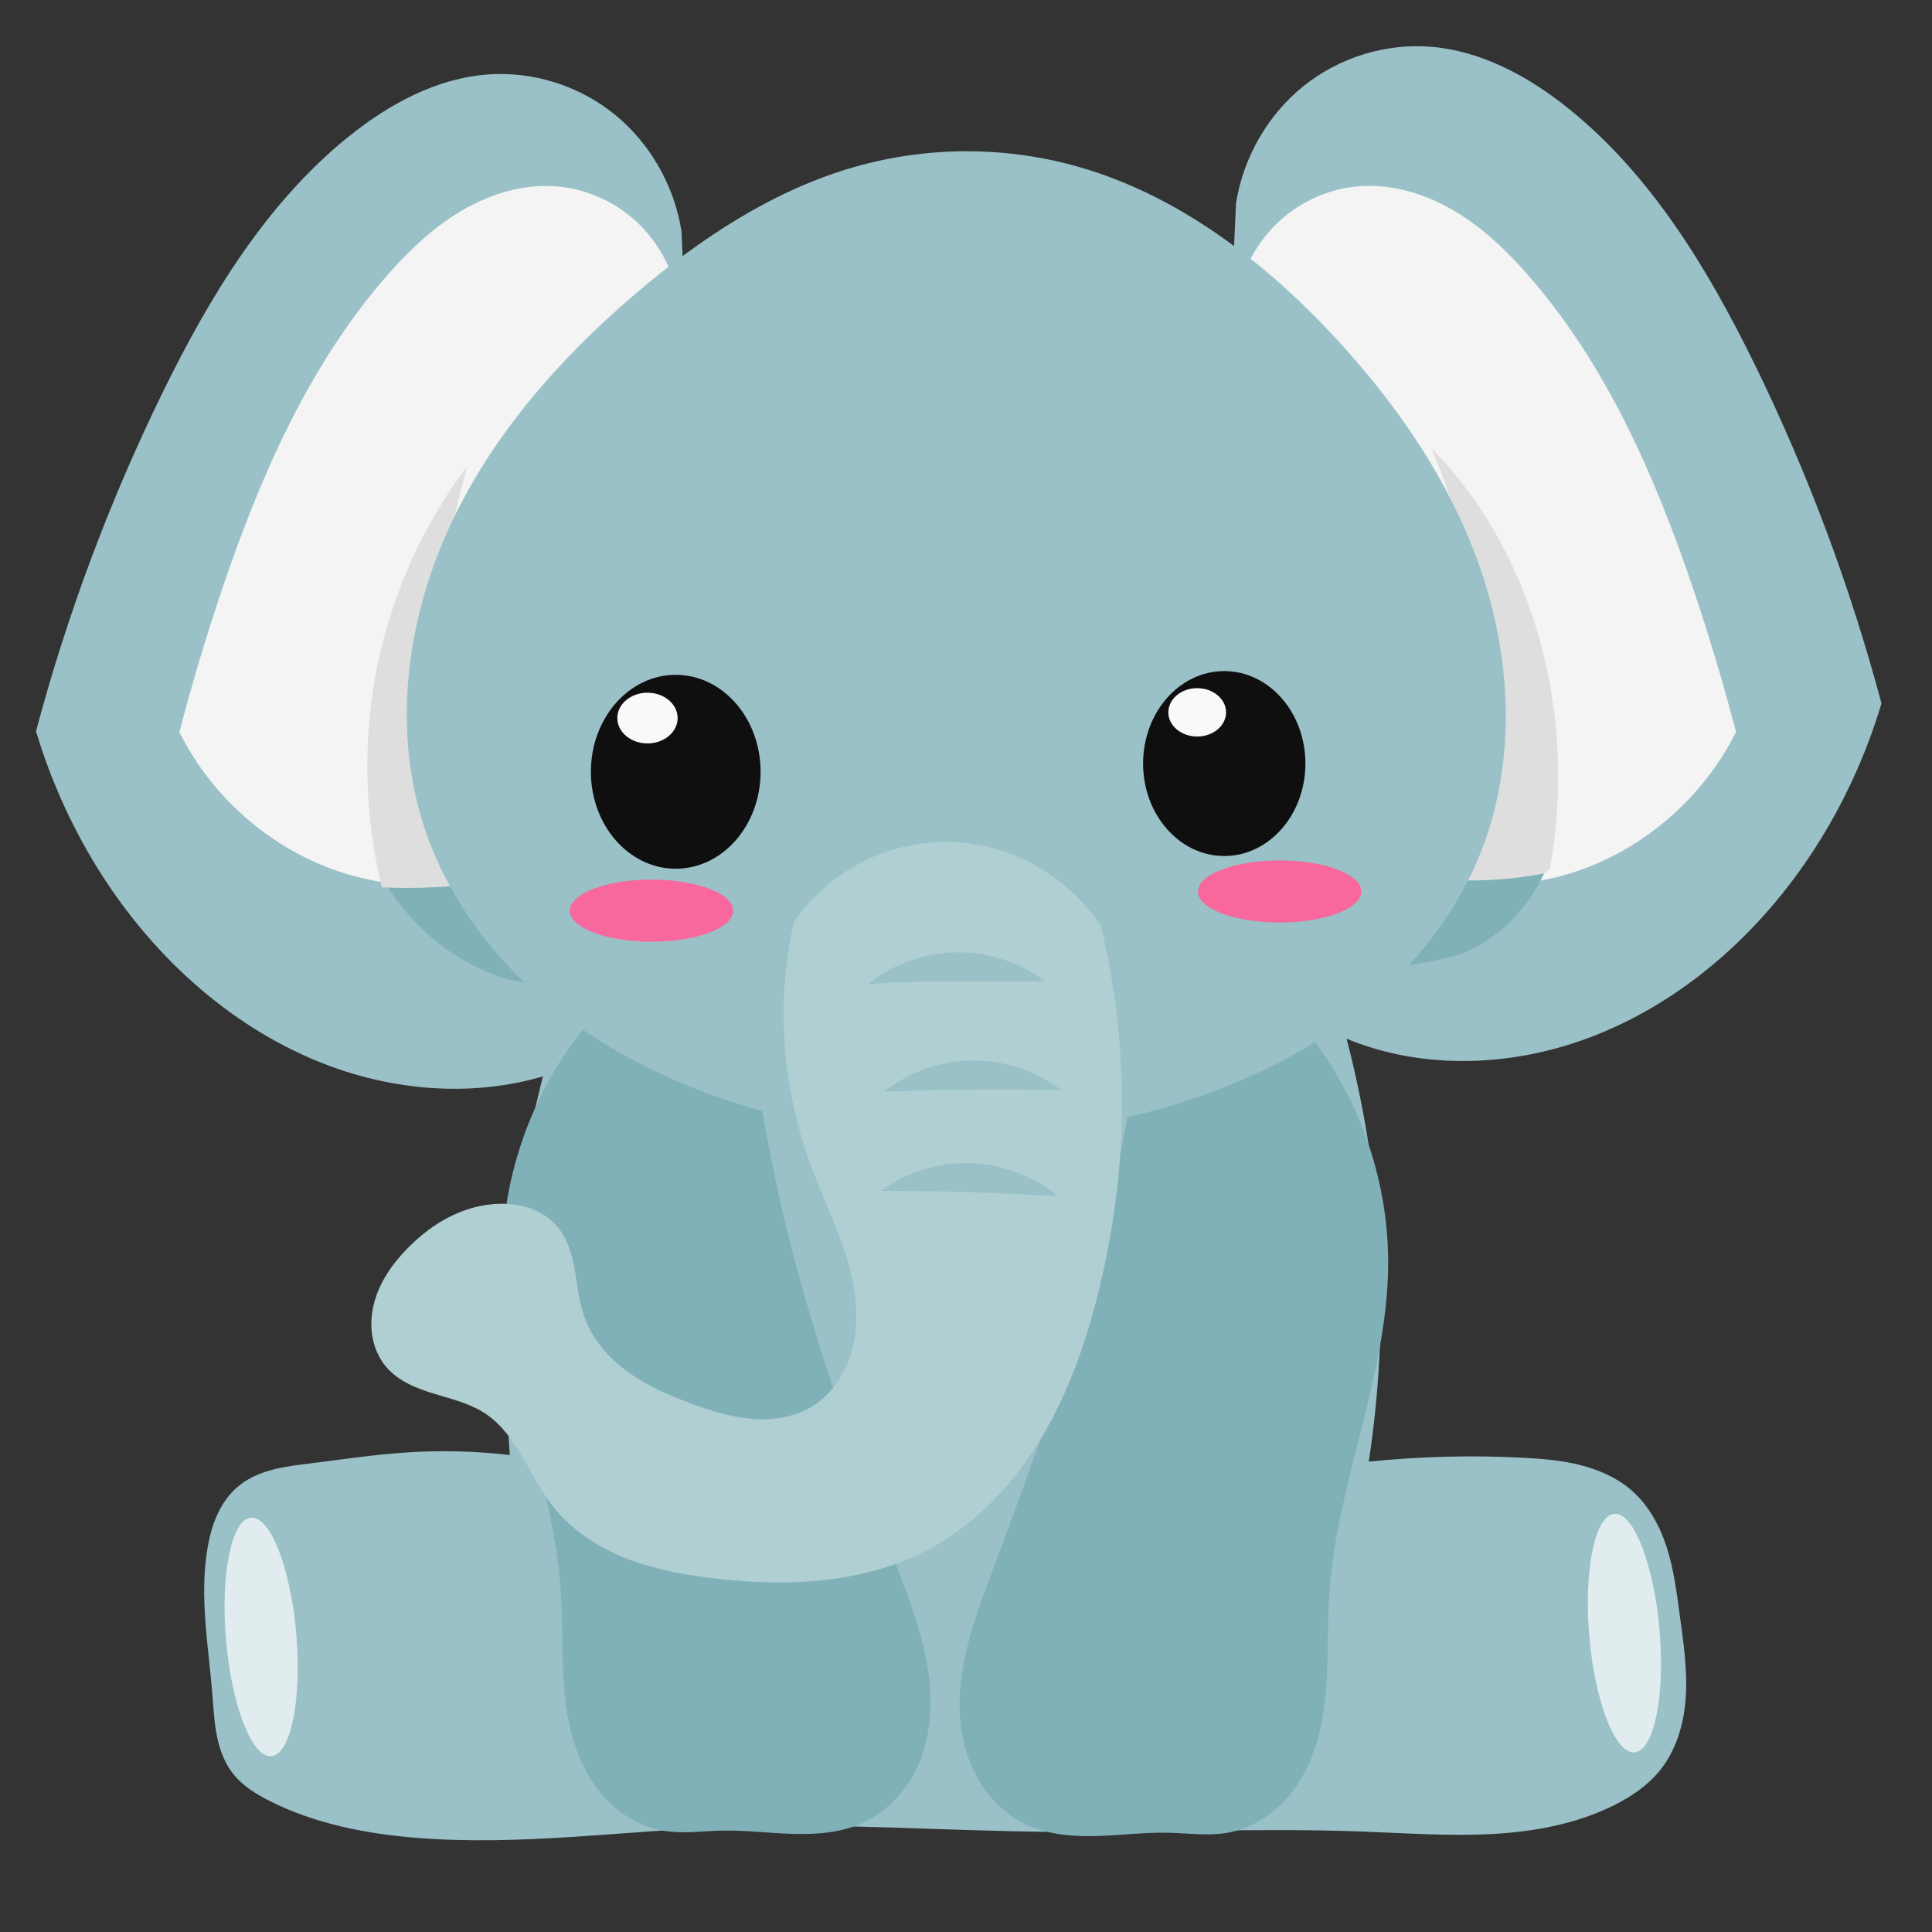 <?xml version="1.0" encoding="UTF-8" standalone="no"?>
<!-- Created with Inkscape (http://www.inkscape.org/) -->

<svg
   width="200mm"
   height="200mm"
   viewBox="0 0 200 200"
   version="1.1"
   id="svg36507"
   inkscape:version="1.2.2 (732a01da63, 2022-12-09)"
   sodipodi:docname="elephant.svg"
   xmlns:inkscape="http://www.inkscape.org/namespaces/inkscape"
   xmlns:sodipodi="http://sodipodi.sourceforge.net/DTD/sodipodi-0.dtd"
   xmlns="http://www.w3.org/2000/svg"
   xmlns:svg="http://www.w3.org/2000/svg">
  <rect x="0" y="0" width="200" height="200" fill="#333333" stroke="none"/>
  <sodipodi:namedview
     id="namedview36509"
     pagecolor="#ffffff"
     bordercolor="#000000"
     borderopacity="0.25"
     inkscape:showpageshadow="2"
     inkscape:pageopacity="0.0"
     inkscape:pagecheckerboard="0"
     inkscape:deskcolor="#d1d1d1"
     inkscape:document-units="mm"
     showgrid="false"
     inkscape:zoom="0.49638341"
     inkscape:cx="42.306007"
     inkscape:cy="537.89067"
     inkscape:window-width="1920"
     inkscape:window-height="986"
     inkscape:window-x="-11"
     inkscape:window-y="-11"
     inkscape:window-maximized="1"
     inkscape:current-layer="layer1" />
  <defs
     id="defs36504">
    <inkscape:path-effect
       effect="spiro"
       id="path-effect107251"
       is_visible="true"
       lpeversion="1" />
    <inkscape:path-effect
       effect="spiro"
       id="path-effect107193"
       is_visible="true"
       lpeversion="1" />
    <inkscape:path-effect
       effect="spiro"
       id="path-effect96656"
       is_visible="true"
       lpeversion="1" />
    <inkscape:path-effect
       effect="spiro"
       id="path-effect93748"
       is_visible="true"
       lpeversion="1" />
    <inkscape:path-effect
       effect="spiro"
       id="path-effect79890"
       is_visible="true"
       lpeversion="1" />
    <inkscape:path-effect
       effect="spiro"
       id="path-effect75530"
       is_visible="true"
       lpeversion="1" />
    <inkscape:path-effect
       effect="spiro"
       id="path-effect71074"
       is_visible="true"
       lpeversion="1" />
    <inkscape:path-effect
       effect="spiro"
       id="path-effect66601"
       is_visible="true"
       lpeversion="1" />
    <inkscape:path-effect
       effect="spiro"
       id="path-effect62132"
       is_visible="true"
       lpeversion="1" />
    <inkscape:path-effect
       effect="spiro"
       id="path-effect59091"
       is_visible="true"
       lpeversion="1" />
    <inkscape:path-effect
       effect="spiro"
       id="path-effect53919"
       is_visible="true"
       lpeversion="1" />
    <inkscape:path-effect
       effect="spiro"
       id="path-effect49559"
       is_visible="true"
       lpeversion="1" />
    <inkscape:path-effect
       effect="spiro"
       id="path-effect43021"
       is_visible="true"
       lpeversion="1" />
    <inkscape:path-effect
       effect="spiro"
       id="path-effect39951"
       is_visible="true"
       lpeversion="1" />
    <inkscape:path-effect
       effect="spiro"
       id="path-effect53919-8"
       is_visible="true"
       lpeversion="1" />
    <inkscape:path-effect
       effect="spiro"
       id="path-effect59091-6"
       is_visible="true"
       lpeversion="1" />
    <inkscape:path-effect
       effect="spiro"
       id="path-effect62132-3"
       is_visible="true"
       lpeversion="1" />
    <inkscape:path-effect
       effect="spiro"
       id="path-effect66601-5"
       is_visible="true"
       lpeversion="1" />
    <inkscape:path-effect
       effect="spiro"
       id="path-effect71074-0"
       is_visible="true"
       lpeversion="1" />
    <inkscape:path-effect
       effect="spiro"
       id="path-effect79890-3"
       is_visible="true"
       lpeversion="1" />
    <inkscape:path-effect
       effect="spiro"
       id="path-effect79890-1"
       is_visible="true"
       lpeversion="1" />
    <inkscape:path-effect
       effect="spiro"
       id="path-effect96656-9"
       is_visible="true"
       lpeversion="1" />
    <inkscape:path-effect
       effect="spiro"
       id="path-effect107193-8"
       is_visible="true"
       lpeversion="1" />
    <inkscape:path-effect
       effect="spiro"
       id="path-effect107251-1"
       is_visible="true"
       lpeversion="1" />
    <inkscape:path-effect
       effect="spiro"
       id="path-effect107193-8-6"
       is_visible="true"
       lpeversion="1" />
    <inkscape:path-effect
       effect="spiro"
       id="path-effect107251-1-5"
       is_visible="true"
       lpeversion="1" />
  </defs>
  <g
     inkscape:label="Layer 1"
     inkscape:groupmode="layer"
     id="layer1"
     transform="translate(-39.945,-65.254)">
    <g
       id="g109671"
       transform="matrix(1.59,0,0,1.625,-19.838,-36.001)">
      <g
         id="g109630"
         transform="translate(-1.866,-4.264)">
        <g
           id="g109612">
          <g
             id="g71838"
             transform="translate(-25.077,1.774)">
            <path
               style="fill:#99c1c7;fill-opacity:1;stroke-width:0.265"
               d="m 145.014,77.763 c 0.465,-2.91 2.056,-5.625 4.367,-7.454 2.311,-1.828 5.32,-2.752 8.259,-2.534 3.332,0.246 6.423,1.889 9.046,3.957 5.331,4.204 9.018,10.138 12.061,16.207 3.473,6.926 6.255,14.197 8.292,21.672 -0.996,3.263 -2.46,6.383 -4.334,9.234 -3.541,5.387 -8.648,9.839 -14.699,12.061 -5.26,1.932 -11.277,2.093 -16.395,-0.188 -3.636,-1.621 -6.725,-4.441 -8.669,-7.915 z"
               id="path59089-4"
               inkscape:path-effect="#path-effect59091-6"
               inkscape:original-d="m 145.01362,77.763001 c 0,0 8.41725,-6.658366 12.62627,-9.987944 4.20902,-3.32958 6.03019,2.638589 9.04568,3.957487 3.0155,1.318898 8.04035,10.804832 12.06092,16.206853 4.02057,5.402019 8.29188,21.671953 8.29188,21.671953 0,0 -2.88986,6.15636 -4.3344,9.23415 -1.44453,3.07778 -9.79975,8.04087 -14.69923,12.06091 -4.89949,4.02004 -10.93047,-0.12537 -16.39531,-0.18845 -5.46484,-0.0631 -8.66878,-7.91498 -8.66878,-7.91498 0,0 2.07297,-45.039979 2.07297,-45.039979 z" />
            <path
               style="fill:#f4f4f4;fill-opacity:1;stroke-width:0.265"
               d="m 145.061,83.917 c 0.329,-1.913 1.315,-3.706 2.753,-5.009 1.438,-1.303 3.32,-2.107 5.256,-2.246 2.165,-0.156 4.337,0.507 6.211,1.604 1.873,1.097 3.471,2.611 4.908,4.238 4.961,5.619 8.098,12.611 10.553,19.693 1.055,3.042 1.998,6.123 2.827,9.234 -2.211,4.331 -6.262,7.684 -10.93,9.046 -4.44,1.295 -9.25,0.818 -13.663,-0.565 -3.35,-1.05 -6.54,-2.613 -9.423,-4.617 z"
               id="path71072-1"
               inkscape:path-effect="#path-effect71074-0"
               inkscape:original-d="m 145.06075,83.916784 c 0,0 5.33921,-4.836665 8.0092,-7.255393 2.67,-2.418731 7.41218,3.894934 11.11866,5.842005 3.70648,1.947069 7.03527,13.129074 10.5533,19.693214 3.51803,6.56413 2.82678,9.23413 2.82678,9.23413 0,0 -7.28707,6.03072 -10.93021,9.04569 -3.64313,3.01496 -9.10877,-0.37664 -13.66275,-0.56536 -4.55399,-0.18871 -9.42259,-4.61707 -9.42259,-4.61707 0,0 1.50761,-31.377216 1.50761,-31.377216 z" />
          </g>
        </g>
        <g
           id="g107370-7"
           transform="matrix(-0.848,0,0,1,193.238,-2.151)">
          <g
             id="g108881">
            <path
               style="fill:#80b1b9;fill-opacity:1;stroke-width:0.265"
               d="m 81.172,130.486 c -2.228,-0.993 -4.258,-2.43 -5.935,-4.201 -0.717,-0.757 -1.37,-1.575 -1.95,-2.441 -2.138,0.407 -4.314,0.62 -6.49,0.635 -1.36,0.009 -2.721,-0.059 -4.074,-0.203 0.701,1.238 1.638,2.342 2.747,3.234 1.261,1.015 2.742,1.755 4.312,2.152 1.091,0.209 2.187,0.391 3.287,0.546 1.13,0.159 2.265,0.29 3.404,0.357 1.566,0.093 3.139,0.066 4.701,-0.081 z"
               id="path107191-6-2"
               inkscape:path-effect="#path-effect107193-8-6"
               inkscape:original-d="m 81.172486,130.48606 c 0,0 -4.269758,-3.00134 -5.935188,-4.2009 -1.66542,-1.19957 -1.950332,-2.44097 -1.950332,-2.44097 0,0 -4.625179,0.4357 -6.490489,0.63532 -1.86531,0.19962 -4.074288,-0.20323 -4.074288,-0.20323 0,0 3.346096,1.6578 2.746706,3.23439 -0.59939,1.5766 4.311527,2.15218 4.311527,2.15218 0,0 0.954575,-0.23065 3.286815,0.54641 2.33223,0.77706 0.650262,0.49087 3.404472,0.35737 2.75421,-0.13352 4.700777,-0.0806 4.700777,-0.0806 z"
               sodipodi:nodetypes="cscscscsscc" />
            <path
               style="fill:#dedede;fill-opacity:1;stroke-width:0.265"
               d="m 62.343,124.088 c -1.164,-5.256 -0.728,-10.855 1.236,-15.868 1.655,-4.224 4.383,-8.023 7.856,-10.942 -1.045,2.033 -1.886,4.171 -2.506,6.372 -0.404,1.436 -0.715,2.899 -0.882,4.381 -0.304,2.707 -0.119,5.477 0.631,8.095 0.896,3.126 2.602,6.016 4.906,8.311 -2.482,0.365 -5.003,0.466 -7.507,0.302 -1.102,-0.072 -2.201,-0.196 -3.291,-0.37 z"
               id="path107249-9-3"
               inkscape:path-effect="#path-effect107251-1-5"
               inkscape:original-d="m 62.342712,124.08788 c 0,0 0.356711,-11.39158 1.23643,-15.86757 0.87971,-4.476 7.856429,-10.941637 7.856429,-10.941637 0,0 -1.877837,4.283267 -2.505747,6.371677 -0.62791,2.08841 -0.724912,2.84274 -0.881692,4.3815 -0.15678,1.53876 0.254138,5.70856 0.631308,8.09535 0.37717,2.38679 4.905776,8.31138 4.905776,8.31138 0,0 -5.434328,0.0355 -7.507028,0.3022 -2.07271,0.26671 -3.291261,-0.37019 -3.291261,-0.37019 z"
               sodipodi:nodetypes="cscssscscc" />
          </g>
        </g>
      </g>
      <g
         id="g109620"
         transform="translate(1.599,-5.064)">
        <g
           id="g71842"
           transform="translate(30.152,-4.146)">
          <path
             style="fill:#99c1c7;fill-opacity:1;stroke-width:0.265"
             d="M 50.218,86.253 C 49.753,83.343 48.162,80.628 45.851,78.799 43.54,76.971 40.531,76.048 37.592,76.265 c -3.332,0.246 -6.423,1.889 -9.046,3.957 -5.331,4.204 -9.018,10.138 -12.061,16.207 -3.473,6.926 -6.255,14.197 -8.292,21.672 0.996,3.263 2.46,6.383 4.334,9.234 3.541,5.387 8.648,9.839 14.699,12.061 5.26,1.932 11.277,2.093 16.395,-0.188 3.636,-1.621 6.725,-4.441 8.669,-7.915 z"
             id="path59089"
             inkscape:path-effect="#path-effect59091"
             inkscape:original-d="m 50.218476,86.252944 c 0,0 -8.417248,-6.658366 -12.626268,-9.987944 -4.209021,-3.32958 -6.030193,2.638589 -9.045686,3.957487 -3.015494,1.318898 -8.040344,10.804832 -12.060915,16.20685 -4.020569,5.402023 -8.291879,21.671963 -8.291879,21.671963 0,0 2.889859,6.15635 4.334392,9.23414 1.444533,3.07778 9.799757,8.04087 14.699239,12.06091 4.899483,4.02004 10.930467,-0.12537 16.395306,-0.18845 5.464836,-0.0631 8.668779,-7.91498 8.668779,-7.91498 0,0 -2.072968,-45.039976 -2.072968,-45.039976 z" />
          <path
             style="fill:#f4f4f4;fill-opacity:1;stroke-width:0.265"
             d="m 50.034,90.645 c -0.329,-1.913 -1.315,-3.706 -2.753,-5.009 -1.438,-1.303 -3.32,-2.107 -5.256,-2.246 -2.165,-0.156 -4.337,0.507 -6.211,1.604 -1.873,1.097 -3.471,2.611 -4.908,4.238 -4.961,5.619 -8.098,12.611 -10.553,19.693 -1.055,3.042 -1.998,6.123 -2.827,9.234 2.211,4.331 6.262,7.684 10.93,9.046 4.44,1.295 9.25,0.818 13.663,-0.565 3.35,-1.05 6.54,-2.613 9.423,-4.617 z"
             id="path71072"
             inkscape:path-effect="#path-effect71074"
             inkscape:original-d="m 50.033946,90.645304 c 0,0 -5.339202,-4.836665 -8.009199,-7.255393 -2.669998,-2.418731 -7.412173,3.894934 -11.118657,5.842005 -3.706482,1.947069 -7.035267,13.129074 -10.553298,19.693214 -3.518032,6.56413 -2.826777,9.23413 -2.826777,9.23413 0,0 7.287067,6.03072 10.930203,9.04569 3.643137,3.01496 9.108768,-0.37664 13.662755,-0.56536 4.553984,-0.18871 9.422587,-4.61707 9.422587,-4.61707 0,0 -1.507614,-31.377216 -1.507614,-31.377216 z" />
        </g>
        <g
           id="g107370"
           transform="matrix(0.991,0,0,1,0.736,0)">
          <path
             style="fill:#80b1b9;fill-opacity:1;stroke-width:0.265"
             d="m 80.284,130.58 c -2.698,-1.078 -5.21,-2.617 -7.396,-4.531 -1.005,-0.88 -1.942,-1.839 -2.798,-2.865 -1.544,0.339 -3.12,0.536 -4.7,0.588 -1.522,0.05 -3.048,-0.034 -4.556,-0.25 0.967,1.588 2.247,2.983 3.746,4.082 1.302,0.955 2.766,1.686 4.312,2.152 1.091,0.209 2.187,0.391 3.287,0.546 1.13,0.159 2.265,0.29 3.404,0.357 1.566,0.093 3.139,0.066 4.701,-0.081 z"
             id="path107191-6"
             inkscape:path-effect="#path-effect107193-8"
             inkscape:original-d="m 80.284068,130.58029 c 0,0 -5.730259,-3.33113 -7.395689,-4.53069 -1.66542,-1.19957 -2.798365,-2.86499 -2.798365,-2.86499 0,0 -2.834887,0.38859 -4.700197,0.58821 -1.86531,0.19962 -4.555517,-0.25034 -4.555517,-0.25034 0,0 4.345567,2.50583 3.746177,4.08242 -0.59939,1.5766 4.311527,2.15218 4.311527,2.15218 0,0 0.954575,-0.23065 3.286815,0.54641 2.33223,0.77706 0.650262,0.49087 3.404472,0.35737 2.75421,-0.13352 4.700777,-0.0806 4.700777,-0.0806 z"
             sodipodi:nodetypes="cscscscsscc" />
          <path
             style="fill:#dedede;fill-opacity:1;stroke-width:0.265"
             d="m 60.677,123.899 c -1.283,-5.025 -1.282,-10.372 0.001,-15.396 1.056,-4.134 2.974,-8.046 5.595,-11.413 -0.535,1.918 -1.003,3.855 -1.402,5.806 -0.356,1.741 -0.659,3.5 -0.707,5.277 -0.066,2.479 0.369,4.964 1.217,7.294 1.031,2.836 2.674,5.448 4.785,7.605 -2.606,0.588 -5.279,0.88 -7.951,0.868 -0.513,-0.002 -1.026,-0.016 -1.538,-0.04 z"
             id="path107249-9"
             inkscape:path-effect="#path-effect107251-1"
             inkscape:original-d="m 60.676927,123.89943 c 0,0 -0.878319,-10.92045 0.0014,-15.39644 0.87971,-4.476 5.595008,-11.412769 5.595008,-11.412769 0,0 -0.774047,3.717909 -1.401957,5.806319 -0.62791,2.08841 -0.54992,3.73789 -0.7067,5.27665 -0.15678,1.53876 0.839686,4.90764 1.216856,7.29443 0.37717,2.38679 4.784625,7.60469 4.784625,7.60469 0,0 -5.878532,0.60084 -7.951232,0.86755 -2.07271,0.26671 -1.537994,-0.0404 -1.537994,-0.0404 z"
             sodipodi:nodetypes="cscssscsc" />
        </g>
      </g>
      <g
         id="g107179"
         transform="matrix(0.957,0,0,0.908,2.188,10.747)">
        <g
           id="g107171">
          <path
             style="fill:#99c1c7;fill-opacity:1;stroke-width:0.265"
             d="m 79.319,117.034 c -3.435,7.398 -5.792,15.297 -6.973,23.368 -0.893,6.107 -1.115,12.313 -0.66,18.468 -2.323,-0.277 -4.671,-0.337 -7.004,-0.18 -2.188,0.147 -4.357,0.484 -6.532,0.764 -0.842,0.108 -1.689,0.209 -2.511,0.422 -0.822,0.213 -1.625,0.546 -2.289,1.075 -0.656,0.523 -1.157,1.225 -1.512,1.987 -0.354,0.761 -0.567,1.582 -0.708,2.409 -0.58,3.416 0.054,6.903 0.324,10.357 0.076,0.971 0.123,1.948 0.311,2.904 0.188,0.956 0.526,1.9 1.127,2.667 0.636,0.814 1.531,1.385 2.447,1.862 3.083,1.607 6.566,2.31 10.031,2.595 7.025,0.576 14.069,-0.495 21.113,-0.773 7.211,-0.285 14.427,0.263 21.643,0.347 7.213,0.084 14.43,-0.294 21.638,-0.016 2.897,0.112 5.797,0.329 8.691,0.173 2.895,-0.157 5.813,-0.704 8.387,-2.038 1.143,-0.592 2.221,-1.348 3.029,-2.35 1.189,-1.476 1.712,-3.396 1.822,-5.288 0.11,-1.892 -0.163,-3.782 -0.41,-5.661 -0.211,-1.603 -0.406,-3.218 -0.884,-4.762 -0.479,-1.544 -1.265,-3.032 -2.486,-4.092 -0.984,-0.854 -2.209,-1.395 -3.472,-1.715 -1.263,-0.32 -2.569,-0.429 -3.87,-0.498 -3.483,-0.185 -6.981,-0.092 -10.449,0.277 0.717,-4.834 0.964,-9.738 0.735,-14.62 -0.457,-9.746 -2.824,-19.399 -6.929,-28.25 z"
             id="path93746"
             inkscape:path-effect="#path-effect93748"
             inkscape:original-d="m 79.319257,117.0341 c 0,0 -4.648214,15.57895 -6.972716,23.36802 -2.324505,7.78908 -0.659581,18.46827 -0.659581,18.46827 0,0 -3.360809,0.25963 -7.004476,-0.18036 -3.643665,-0.43998 -1.675144,0.72421 -6.531802,0.76418 -4.856654,0.04 -4.266278,1.16429 -4.799565,1.49716 -0.533286,0.33288 -1.841796,3.70765 -2.219619,4.39587 -0.37782,0.68823 0.713066,7.21008 0.323681,10.35669 -0.389385,3.14661 0.903955,3.62368 1.437638,5.57075 0.533684,1.94707 1.473124,1.32855 2.446526,1.86223 0.973402,0.53369 8.240867,2.1551 10.030895,2.59456 1.790028,0.43945 11.362374,-0.61231 21.112598,-0.77279 9.750226,-0.16048 14.535894,0.16992 21.642594,0.34733 7.1067,0.17741 12.1329,-0.10473 21.63819,-0.0162 9.5053,0.0886 12.548,-1.24345 17.07843,-1.86558 4.53042,-0.62212 2.5847,-1.28379 3.02862,-2.3501 0.44392,-1.06631 1.14575,-8.46096 1.41199,-10.94866 0.26625,-2.4877 -2.21526,-5.2114 -3.37041,-8.85398 -1.15514,-3.64258 -5.74197,-1.94615 -7.3413,-2.21293 -1.59933,-0.26677 -10.44889,0.27713 -10.44889,0.27713 0,0 0.11328,-8.49021 0.73487,-14.62022 0.62159,-6.13002 -6.92929,-28.25018 -6.92929,-28.25018 z"
             sodipodi:nodetypes="cscsssssssssssssssscscc" />
          <ellipse
             style="fill:#e0ecee;fill-opacity:1;stroke-width:0.233"
             id="path98248"
             cx="40.479"
             cy="175.553"
             rx="2.399"
             ry="8.395"
             transform="rotate(-4.714)" />
          <ellipse
             style="fill:#e0ecee;fill-opacity:1;stroke-width:0.233"
             id="path98248-8"
             cx="132.933"
             cy="182.909"
             rx="2.399"
             ry="8.395"
             transform="rotate(-4.714)" />
        </g>
        <path
           style="fill:#80b1b9;fill-opacity:1;stroke-width:0.265"
           d="m 87.416,120.73 c -4.789,2.016 -8.961,5.473 -11.833,9.804 -2.872,4.331 -4.432,9.519 -4.425,14.715 0.01,7.859 3.482,15.344 3.998,23.186 0.216,3.287 -0.086,6.639 0.692,9.841 0.389,1.601 1.057,3.155 2.108,4.422 1.052,1.268 2.509,2.234 4.13,2.527 1.314,0.238 2.662,0.032 3.998,0 1.617,-0.039 3.229,0.177 4.846,0.227 1.617,0.05 3.281,-0.077 4.748,-0.76 1.503,-0.7 2.713,-1.96 3.483,-3.428 0.77,-1.468 1.118,-3.136 1.148,-4.794 0.061,-3.316 -1.099,-6.517 -2.232,-9.634 -2.804,-7.714 -5.542,-15.472 -7.462,-23.453 -1.787,-7.426 -2.86,-15.023 -3.198,-22.653 z"
           id="path96654"
           inkscape:path-effect="#path-effect96656"
           inkscape:original-d="m 87.415626,120.7295 c 0,0 -10.837849,16.34628 -16.257171,24.51902 -5.419323,8.17274 2.665372,15.4579 3.997663,23.18646 1.332291,7.72856 4.619792,11.19373 6.929289,16.7902 2.309498,5.59647 2.665376,2.6e-4 3.997667,0 1.332288,-2.7e-4 6.396529,-0.35508 9.594397,-0.53302 3.197868,-0.17794 1.59933,-11.9039 2.398599,-17.85624 0.799269,-5.95235 -4.974609,-15.63506 -7.462308,-23.45298 -2.487703,-7.81792 -3.198136,-22.65344 -3.198136,-22.65344 z" />
        <path
           style="fill:#80b1b9;fill-opacity:1;stroke-width:0.265"
           d="m 115.184,120.878 c 4.789,2.016 8.961,5.473 11.832,9.804 2.872,4.331 4.432,9.519 4.425,14.715 -0.01,7.859 -3.482,15.344 -3.998,23.186 -0.216,3.287 0.086,6.639 -0.692,9.841 -0.389,1.601 -1.057,3.155 -2.108,4.422 -1.052,1.268 -2.509,2.234 -4.13,2.527 -1.314,0.238 -2.662,0.032 -3.998,0 -1.617,-0.039 -3.229,0.177 -4.846,0.227 -1.617,0.05 -3.281,-0.077 -4.748,-0.76 -1.503,-0.7 -2.713,-1.96 -3.483,-3.428 -0.77,-1.468 -1.118,-3.136 -1.148,-4.794 -0.061,-3.316 1.099,-6.517 2.233,-9.634 2.804,-7.714 5.542,-15.472 7.462,-23.453 1.787,-7.426 2.86,-15.023 3.198,-22.653 z"
           id="path96654-2"
           inkscape:path-effect="#path-effect96656-9"
           inkscape:original-d="m 115.18414,120.87753 c 0,0 10.83785,16.34628 16.25717,24.51902 5.41932,8.17274 -2.66537,15.4579 -3.99766,23.18646 -1.33229,7.72856 -4.6198,11.19373 -6.92929,16.7902 -2.3095,5.59647 -2.66538,2.6e-4 -3.99767,0 -1.33229,-2.7e-4 -6.39653,-0.35508 -9.5944,-0.53302 -3.19786,-0.17794 -1.59933,-11.9039 -2.39859,-17.85624 -0.79927,-5.95235 4.9746,-15.63506 7.4623,-23.45298 2.48771,-7.81792 3.19814,-22.65344 3.19814,-22.65344 z" />
      </g>
      <path
         style="fill:#99c1c7;fill-opacity:1;stroke-width:0.265"
         d="m 93.284,72.931 c -5.325,1.481 -10.081,4.559 -14.322,8.103 -4.978,4.16 -9.428,9.108 -12.166,14.989 -2.738,5.881 -3.642,12.778 -1.591,18.932 1.39,4.172 4.078,7.853 7.409,10.724 3.331,2.871 7.291,4.957 11.436,6.425 9.389,3.326 19.821,3.493 29.398,0.754 4.341,-1.241 8.546,-3.082 12.173,-5.77 3.627,-2.688 6.662,-6.256 8.368,-10.436 2.273,-5.568 2.064,-11.962 0.149,-17.663 -1.915,-5.701 -5.438,-10.759 -9.571,-15.127 -4.644,-4.907 -10.264,-9.117 -16.772,-10.93 -4.717,-1.315 -9.793,-1.312 -14.511,0 z"
         id="path43019"
         inkscape:path-effect="#path-effect43021"
         inkscape:original-d="m 93.283628,72.930837 c -3.078311,-2.65e-4 -8.542883,5.591 -14.322336,8.103425 -5.779452,2.512428 -8.731333,23.242648 -13.756977,33.921318 -5.025647,10.67867 8.920313,11.99836 18.845175,17.14911 9.924866,5.15076 20.54151,1.25661 29.39848,0.75381 8.85696,-0.5028 14.25978,-9.35951 20.54124,-16.20685 6.28146,-6.84735 -3.64314,-24.624102 -9.42259,-32.790609 -5.77945,-8.16651 -18.26081,-5.017188 -16.7722,-10.930204 1.45118,-5.764355 -11.432481,2.65e-4 -14.510792,0 z"
         sodipodi:nodetypes="sssssssss" />
      <g
         id="g86259"
         transform="translate(0.533,5.863)">
        <path
           style="fill:#afcfd3;fill-opacity:1;stroke-width:0.265"
           d="m 88.761,115.144 c -0.633,2.741 -0.825,5.584 -0.565,8.386 0.23,2.481 0.812,4.926 1.696,7.255 0.783,2.065 1.803,4.043 2.414,6.166 0.459,1.594 0.679,3.288 0.369,4.918 -0.31,1.63 -1.197,3.192 -2.594,4.087 -1.166,0.747 -2.605,0.984 -3.986,0.886 -1.381,-0.098 -2.721,-0.51 -4.023,-0.981 -1.446,-0.522 -2.878,-1.126 -4.131,-2.018 -1.253,-0.891 -2.324,-2.094 -2.842,-3.542 -0.335,-0.936 -0.429,-1.937 -0.606,-2.915 -0.177,-0.978 -0.456,-1.973 -1.09,-2.739 -0.406,-0.491 -0.945,-0.865 -1.532,-1.112 -0.588,-0.247 -1.223,-0.368 -1.86,-0.396 -1.2,-0.052 -2.404,0.229 -3.492,0.738 -1.088,0.509 -2.064,1.241 -2.915,2.088 -0.998,0.994 -1.847,2.185 -2.195,3.55 -0.174,0.682 -0.219,1.401 -0.095,2.094 0.124,0.693 0.419,1.36 0.877,1.894 0.393,0.459 0.897,0.813 1.436,1.086 0.539,0.273 1.114,0.468 1.693,0.641 1.158,0.347 2.364,0.623 3.373,1.288 1.02,0.672 1.759,1.692 2.39,2.738 0.632,1.046 1.184,2.147 1.944,3.104 1.208,1.52 2.897,2.609 4.704,3.32 1.806,0.711 3.734,1.064 5.661,1.297 4.895,0.592 10.086,0.378 14.417,-1.979 2.975,-1.619 5.376,-4.175 7.13,-7.071 1.755,-2.897 2.891,-6.131 3.706,-9.418 0.568,-2.292 0.985,-4.623 1.225,-6.973 0.55,-5.383 0.166,-10.86 -1.131,-16.113 -1.851,-2.727 -4.851,-4.646 -8.103,-5.182 -2.224,-0.367 -4.55,-0.101 -6.634,0.759 -2.084,0.86 -3.92,2.311 -5.239,4.14 z"
           id="path75528"
           inkscape:path-effect="#path-effect75530"
           inkscape:original-d="m 88.760786,115.14404 c -3.455215,1.38171 -0.37664,5.591 -0.565357,8.3861 -0.188714,2.7951 1.130978,4.83719 1.696067,7.25539 0.565092,2.4182 1.283172,4.9096 2.413618,6.16568 1.130445,1.25608 -2.099267,4.57634 -2.225167,9.00469 -0.125899,4.42835 -4.899481,-0.18819 -8.009198,-0.0942 -3.109719,0.094 -4.145675,-2.95215 -6.972716,-5.55933 -2.827041,-2.60718 -1.130448,-3.76877 -1.696066,-5.65356 -0.565621,-1.88478 -2.261158,-1.00481 -3.392133,-1.50761 -1.130975,-0.50281 -4.271309,1.88478 -6.407359,2.82678 -2.136053,0.94199 -0.941996,5.02564 -1.413388,7.53807 -0.471395,2.51242 4.334655,2.01041 6.501585,3.01523 2.166932,1.00481 2.889858,3.89493 4.334391,5.842 1.444532,1.94707 6.910162,3.07831 10.364848,4.61707 3.454683,1.53876 9.611304,-1.3189 14.416561,-1.97874 4.805258,-0.65985 7.224248,-10.99276 10.835978,-16.48954 3.61173,-5.49677 0.81689,-4.64821 1.22493,-6.97271 0.40805,-2.3245 -1.13071,-16.11263 -1.13071,-16.11263 0,0 -4.89948,-3.70596 -8.10342,-5.18243 -3.203947,-1.47646 -8.417249,3.51804 -11.872464,4.89976 z"
           sodipodi:nodetypes="ssssssssssssssssscsss" />
        <g
           id="g81464"
           transform="matrix(1.303,0,0,1.259,-31.035,-43.841)">
          <path
             style="fill:#99c1c7;fill-opacity:1;stroke-width:0.286"
             d="m 95.634,129.454 c 1.08,-0.882 2.423,-1.437 3.811,-1.575 1.784,-0.178 3.628,0.347 5.051,1.437 l -4.433,-0.003 c -1.477,-10e-4 -2.956,0.022 -4.428,0.142 z"
             id="path79888"
             inkscape:path-effect="#path-effect79890"
             inkscape:original-d="m 95.634307,129.45411 c 0,0 2.540638,-1.05 3.810514,-1.57542 1.269879,-0.52541 5.051089,1.43668 5.051089,1.43668 0,0 -2.95513,-0.002 -4.43313,-0.003 -1.478001,-10e-4 -4.428473,0.14196 -4.428473,0.14196 z" />
          <path
             style="fill:#99c1c7;fill-opacity:1;stroke-width:0.286"
             d="m 96.439,134.898 c 1.086,-0.875 2.432,-1.422 3.82,-1.551 1.785,-0.166 3.626,0.37 5.042,1.469 -1.477,-0.035 -2.955,-0.045 -4.433,-0.031 -1.477,0.014 -2.954,0.052 -4.429,0.114 z"
             id="path79888-1"
             inkscape:path-effect="#path-effect79890-3"
             inkscape:original-d="m 96.438592,134.89801 c 0,0 2.547281,-1.03377 3.820488,-1.55108 1.2732,-0.5173 5.04182,1.46887 5.04182,1.46887 0,0 -2.95505,-0.0208 -4.43302,-0.0313 -1.477958,-0.0104 -4.429289,0.11371 -4.429289,0.11371 z" />
          <path
             style="fill:#99c1c7;fill-opacity:1;stroke-width:0.286"
             d="m 96.278,139.914 c 1.12,-0.83 2.488,-1.322 3.88,-1.395 1.79,-0.094 3.608,0.517 4.978,1.672 -1.475,-0.095 -2.951,-0.165 -4.428,-0.211 -1.476,-0.046 -2.953,-0.068 -4.43,-0.066 z"
             id="path79888-7"
             inkscape:path-effect="#path-effect79890-1"
             inkscape:original-d="m 96.2775,139.91441 c 0,0 2.587115,-0.9296 3.88026,-1.39484 1.29314,-0.46523 4.9781,1.67216 4.9781,1.67216 0,0 -2.95178,-0.14069 -4.42811,-0.21106 -1.476324,-0.0704 -4.430261,-0.066 -4.430261,-0.066 z" />
        </g>
      </g>
      <g
         id="g107189"
         transform="matrix(1.026,0,0,1,-1.963,0)">
        <g
           id="g101909"
           transform="matrix(1,0,0,0.815,-0.933,26.185)">
          <ellipse
             style="fill:#0f0f0f;fill-opacity:1;stroke-width:0.231"
             id="path84429"
             cx="82.373"
             cy="104.652"
             rx="5.384"
             ry="7.578" />
          <ellipse
             style="fill:#f9f9f9;fill-opacity:1;stroke-width:0.114"
             id="path84691"
             cx="80.579"
             cy="100.454"
             rx="1.914"
             ry="1.982" />
        </g>
        <g
           id="g101913"
           transform="matrix(1.019,0,0,0.792,-2.223,27.9)">
          <ellipse
             style="fill:#0f0f0f;fill-opacity:1;stroke-width:0.222"
             id="path84429-0"
             cx="116.261"
             cy="104.864"
             rx="5.054"
             ry="7.437" />
          <ellipse
             style="fill:#f9f9f9;fill-opacity:1;stroke-width:0.109"
             id="path84691-3"
             cx="114.576"
             cy="100.745"
             rx="1.797"
             ry="1.945" />
        </g>
        <ellipse
           style="fill:#f8689d;fill-opacity:1;stroke-width:0.252"
           id="path104093"
           cx="79.904"
           cy="120.326"
           rx="5.182"
           ry="1.979" />
        <ellipse
           style="fill:#f8689d;fill-opacity:1;stroke-width:0.252"
           id="path104093-4"
           cx="119.761"
           cy="119.102"
           rx="5.182"
           ry="1.979" />
      </g>
    </g>
  </g>
</svg>
